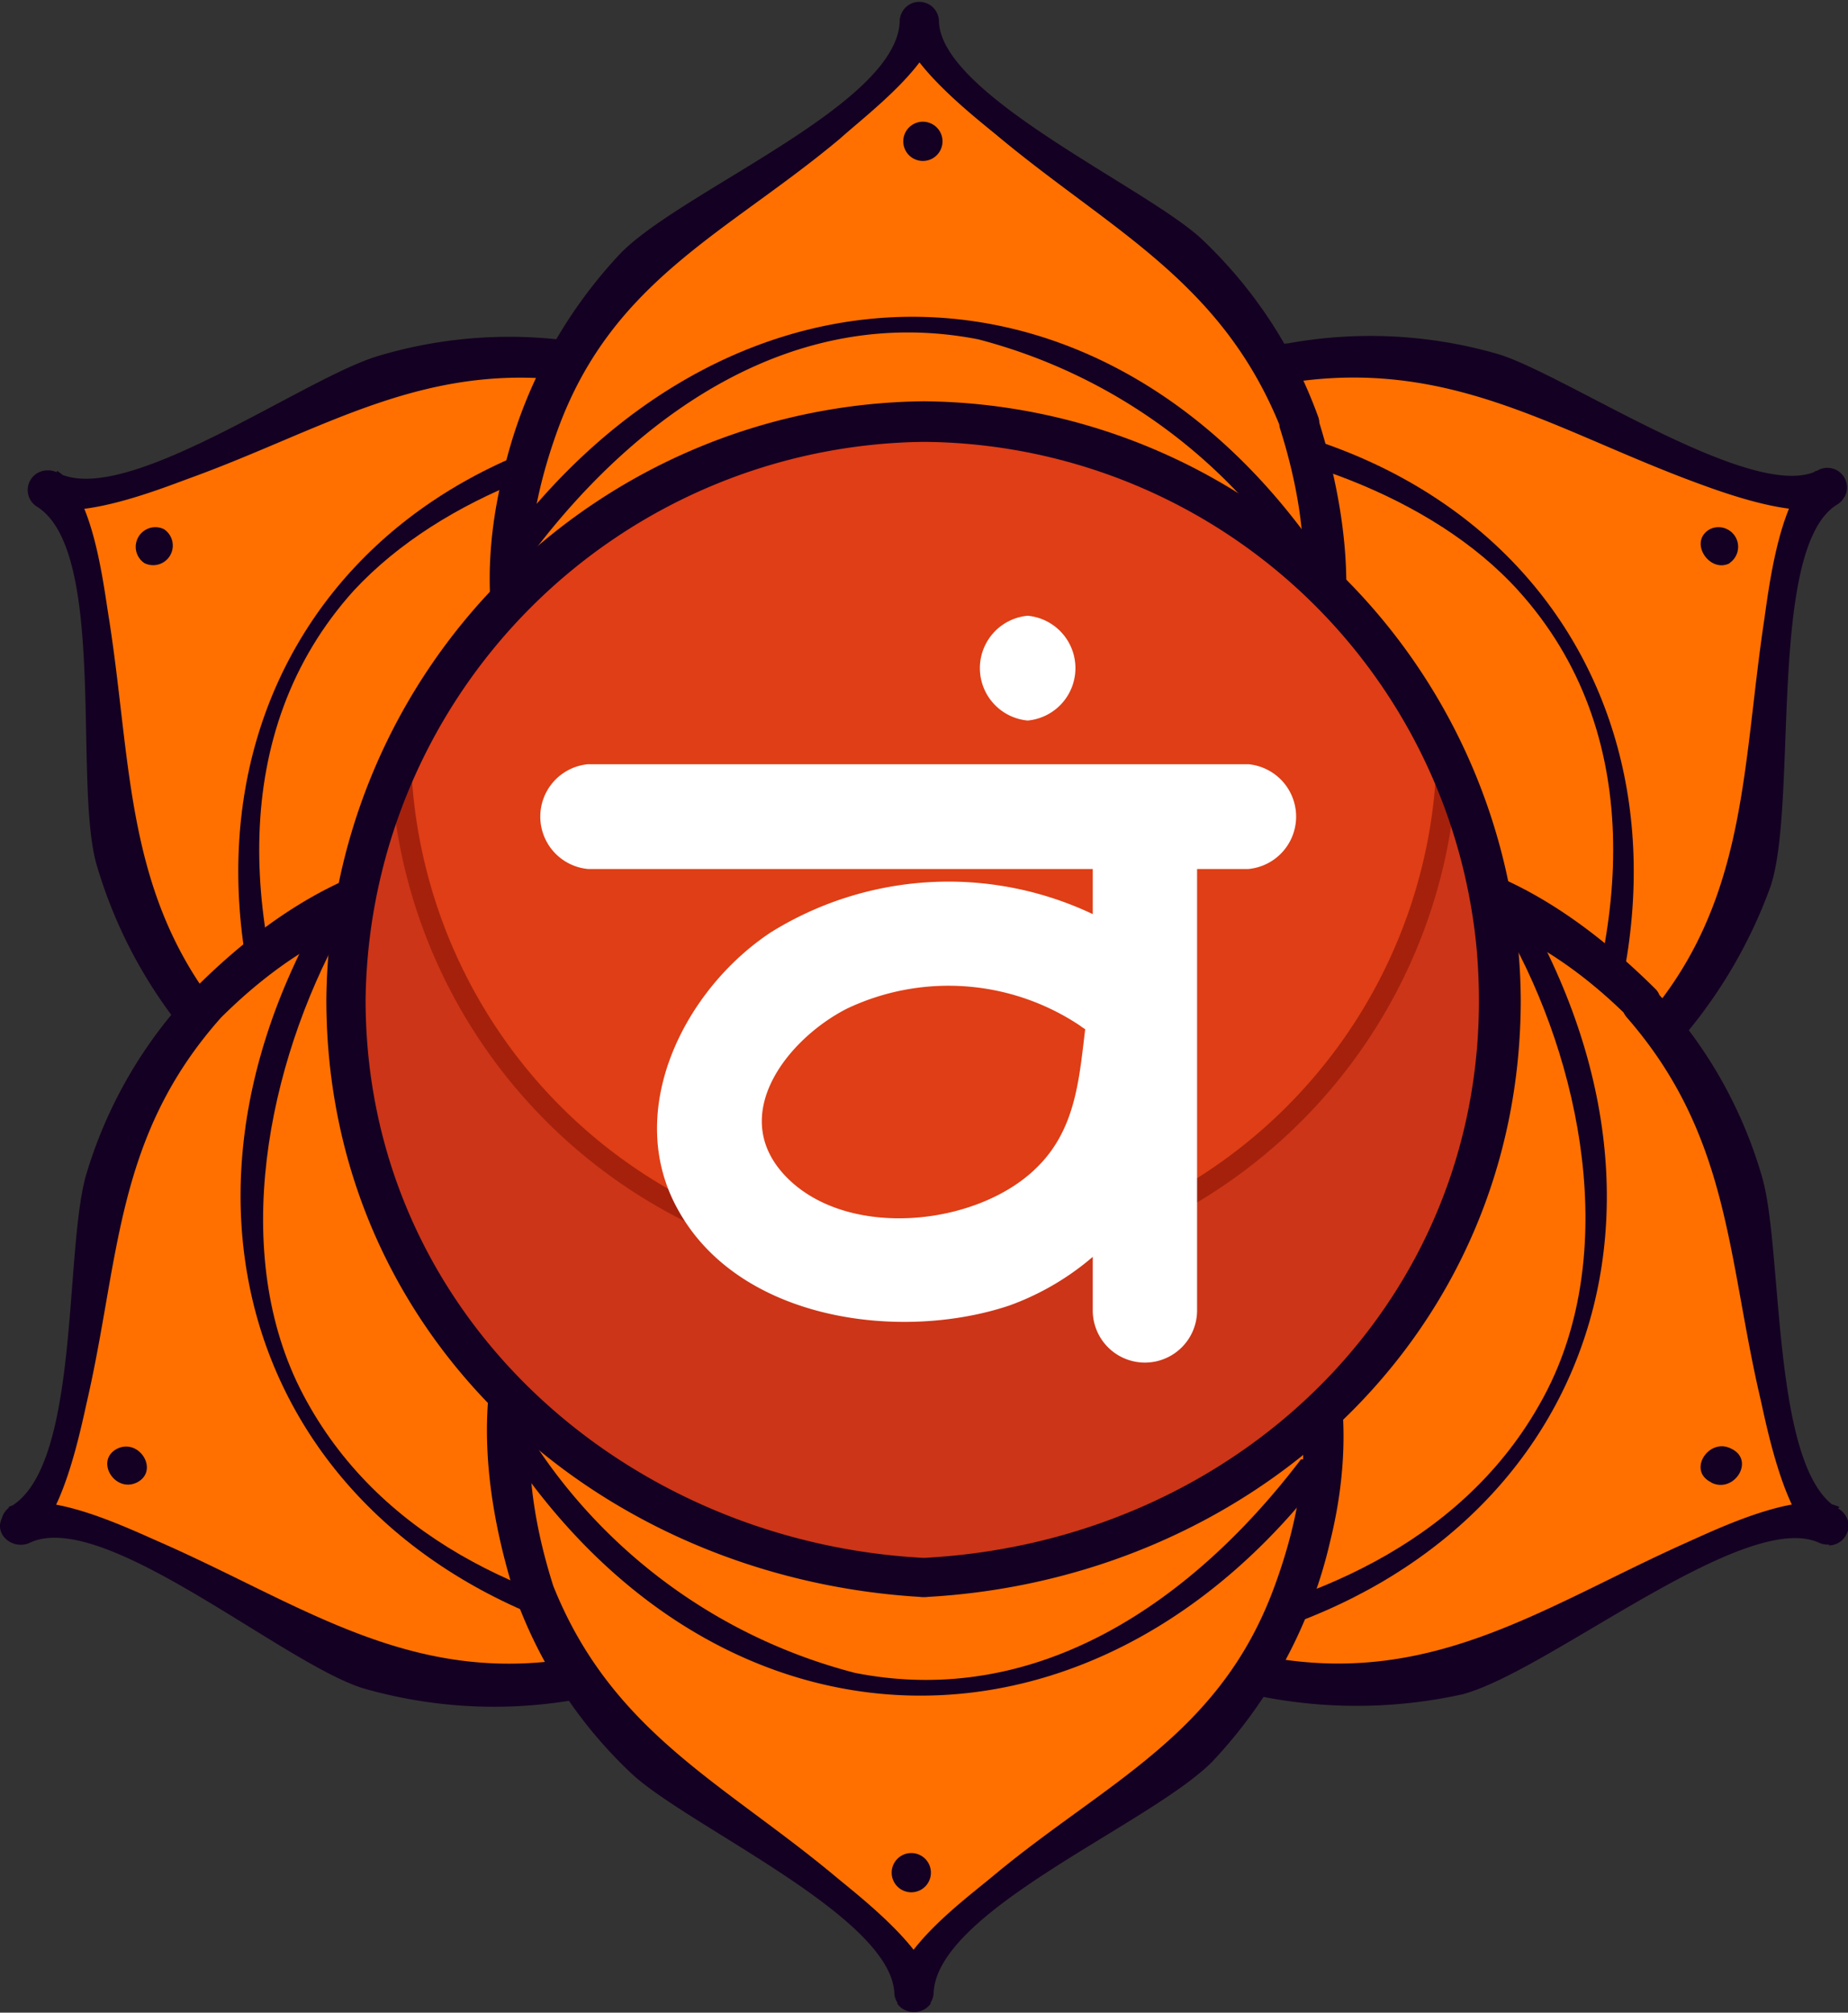 <svg xmlns="http://www.w3.org/2000/svg" viewBox="0 0 41.45 45.14"><rect x="0" y="0" width="41.45" height="45.14" fill="#333333" stroke="none"/><title>Asset 4</title><g id="Layer_2" data-name="Layer 2"><g id="OBJECTS"><path d="M13.15,8.15A9.55,9.55,0,0,0,10.09,8c-3.16.41-5.84,3-9,2.94h0c1.63,2.73.66,6.34,1.83,9.3a9.9,9.9,0,0,0,1.63,2.6,8.46,8.46,0,0,0,5.19,3.35,6.76,6.76,0,0,0,5-1.69,12.3,12.3,0,0,0,2.89-3.84,12.35,12.35,0,0,0,1.94-4.39,6.74,6.74,0,0,0-1-5.22A8.37,8.37,0,0,0,13.15,8.15Z" style="fill:#ff7000"/><path d="M13.26,7.72A10.25,10.25,0,0,0,8.43,8c-1.7.54-5.65,3.39-7.14,2.6a.45.45,0,0,0-.61.6l.38-.65a.44.44,0,0,0-.22.82c1.56,1,.81,6.16,1.32,8A10.67,10.67,0,0,0,4.92,24c2.72,2.77,6.31,3.63,9.62,1.25,3-2.13,5.68-6.88,5.61-10.57-.08-4.14-3.2-6.1-6.89-6.91-.55-.12-.78.73-.23.85,6.58,1.44,7.33,6.64,4.24,11.87-2.66,4.5-7.17,7.46-11.72,2.89C2.78,20.54,3,17.44,2.45,13.91c-.13-.78-.35-2.84-1.17-3.35l-.22.82h0a.45.45,0,0,0,.38-.67h0l-.6.6c.81.43,2.72-.33,3.4-.58C7.31,9.62,9.55,8.06,13,8.57,13.58,8.65,13.82,7.8,13.26,7.72Z" style="fill:#140022"/><path d="M7,24.54c-1.52-3.68-1.94-8.11.94-11.3,2-2.15,5.35-3.28,8.2-3.46.38,0,.38-.6,0-.58-8.58.52-13,7.59-9.7,15.5.14.34.71.19.56-.16Z" style="fill:#140022"/><path d="M3.68,11.87l0,0a.44.44,0,0,0-.44.76l0,0a.44.44,0,0,0,.44-.76Z" style="fill:#140022"/><path d="M28.88,8.15A9.54,9.54,0,0,1,31.94,8c3.16.41,5.83,3,9,2.94h0c-1.64,2.73-.66,6.34-1.84,9.3a9.86,9.86,0,0,1-1.62,2.6,8.48,8.48,0,0,1-5.2,3.35,6.78,6.78,0,0,1-5-1.69,12.12,12.12,0,0,1-2.88-3.84,12.18,12.18,0,0,1-1.94-4.39,6.7,6.7,0,0,1,1-5.22A8.35,8.35,0,0,1,28.88,8.15Z" style="fill:#ff7000"/><path d="M29,8.57c3.46-.51,5.75,1,8.79,2.16.72.27,2.6,1,3.4.58l-.61-.6h0a.45.45,0,0,0,.38.67h0l-.23-.82c-.8.5-1.05,2.58-1.16,3.35-.53,3.52-.36,6.66-3.1,9.42C31.9,27.93,27.4,25,24.76,20.44,21.69,15.2,22.4,10,29,8.57c.55-.12.32-1-.24-.85-3.46.76-6.5,2.49-6.87,6.36S24.42,23,27.48,25.2s6.55,1.66,9.24-.88a11,11,0,0,0,3-4.46c.61-1.9-.08-7.57,1.48-8.54A.44.44,0,0,0,41,10.5l.37.65a.44.44,0,0,0-.6-.6c-1.41.74-5.59-2.11-7.14-2.6a10.29,10.29,0,0,0-4.84-.23C28.2,7.8,28.44,8.65,29,8.57Z" style="fill:#140022"/><path d="M35.56,24.7c3.27-7.91-1.11-15-9.71-15.5-.37,0-.37.56,0,.58,2.85.18,6.25,1.31,8.2,3.46,2.89,3.19,2.47,7.62.94,11.3-.14.35.43.5.57.16Z" style="fill:#140022"/><path d="M38.79,12.63l0,0a.44.44,0,0,0-.44-.76l0,0c-.49.28,0,1,.45.76Z" style="fill:#140022"/><path d="M29.14,9.45a10.07,10.07,0,0,0-1.42-2.72c-2-2.51-5.57-3.5-7.1-6.29h0c-1.53,2.79-5.14,3.78-7.1,6.29A9.8,9.8,0,0,0,12.1,9.45a8.46,8.46,0,0,0-.26,6.17,6.77,6.77,0,0,0,4,3.49,12.2,12.2,0,0,0,4.77.55,12.2,12.2,0,0,0,4.77-.55,6.72,6.72,0,0,0,4-3.49A8.45,8.45,0,0,0,29.14,9.45Z" style="fill:#ff7000"/><path d="M29.56,9.33a10.28,10.28,0,0,0-2.64-4c-1.3-1.17-5.81-3.2-5.86-4.85a.44.44,0,0,0-.82-.22H21a.44.44,0,0,0-.82.22c-.06,1.87-4.88,3.79-6.26,5.2a10.68,10.68,0,0,0-2.63,4.92c-.92,3.7.2,7.11,3.83,8.72a14.8,14.8,0,0,0,11.5-.21c3.88-2,4.15-5.91,2.94-9.73-.17-.54-1-.31-.85.23,2.08,6.56-2.24,9.64-8.09,9.66s-10.51-3.07-8.1-9.66c1.23-3.34,3.8-4.39,6.32-6.5C19.5,2.52,21,1.4,21.06.43l-.82.22h0a.44.44,0,0,0,.76,0h0L20.18.43c0,.9,1.68,2.19,2.21,2.63,2.52,2.1,5,3.24,6.32,6.5C28.92,10.08,29.77,9.86,29.56,9.33Z" style="fill:#140022"/><path d="M11.94,12.41c2.4-3.17,5.89-5.6,10-4.8a12.29,12.29,0,0,1,7.26,5.28c.21.31.72,0,.51-.3-4.82-7.18-13.17-7.28-18.33-.48-.22.3.29.6.51.3Z" style="fill:#140022"/><path d="M21.14,3.17v0a.44.44,0,0,0-.88,0v0a.44.44,0,0,0,.88,0Z" style="fill:#140022"/><path d="M36.8,22.51A9.69,9.69,0,0,1,38.58,25c1.36,2.88.61,6.55,2.41,9.17h0c-3.18.1-5.69,2.88-8.81,3.49a9.88,9.88,0,0,1-3.07,0,8.44,8.44,0,0,1-5.62-2.55A6.72,6.72,0,0,1,22.18,30a12.32,12.32,0,0,1,1.66-4.5,12.43,12.43,0,0,1,2.64-4,6.79,6.79,0,0,1,4.93-2A8.48,8.48,0,0,1,36.8,22.51Z" style="fill:#ff7000"/><path d="M36.49,22.82c2.32,2.66,2.25,5.37,3,8.57.16.72.57,2.74,1.33,3.17l.22-.82h0a.44.44,0,0,0-.38.66h0l.6-.6c-.88-.41-2.72.48-3.46.81-3.25,1.46-5.78,3.3-9.58,2.51-11.92-2.46-1.52-24.07,8.31-14.3a.44.44,0,0,0,.62-.62c-2.51-2.5-5.63-4.12-9.07-2.37s-6.14,7-6.33,10.72,2.12,6.41,5.71,7.3A11,11,0,0,0,32.8,38c1.93-.51,6.33-4.16,8-3.4.37.17.84-.2.6-.6l-.38.66a.44.44,0,0,0,.22-.82C39.72,33,40,28,39.52,26.39a10.14,10.14,0,0,0-2.41-4.19C36.74,21.77,36.12,22.39,36.49,22.82Z" style="fill:#140022"/><path d="M26.49,37.09c8.37-1.48,12-9,7.79-16.55-.18-.33-.69,0-.5.3,1.7,3,2.55,7.26.87,10.44s-5,4.65-8.31,5.25c-.38.06-.22.63.15.56Z" style="fill:#140022"/><path d="M38.38,33.25h0c.51.26,1-.5.45-.76h0c-.5-.26-1,.5-.44.76Z" style="fill:#140022"/><path d="M4.65,22.51A10,10,0,0,0,2.86,25C1.5,27.88,2.25,31.55.45,34.17h0c3.19.1,5.69,2.88,8.82,3.49a9.88,9.88,0,0,0,3.07,0A8.46,8.46,0,0,0,18,35.16,6.81,6.81,0,0,0,19.27,30a12.32,12.32,0,0,0-1.66-4.5,12.3,12.3,0,0,0-2.65-4,6.75,6.75,0,0,0-4.92-2A8.46,8.46,0,0,0,4.65,22.51Z" style="fill:#ff7000"/><path d="M4.34,22.2a10.21,10.21,0,0,0-2.42,4.19c-.48,1.77-.13,6.53-1.7,7.41a.45.45,0,0,0,.23.82L.07,34c-.25.4.22.78.6.6,1.64-.77,5.64,2.68,7.46,3.26A10.62,10.62,0,0,0,13.5,38c3.81-.79,6.45-3.36,6.24-7.42C19.55,26.92,17,22,13.87,20.12,10.35,18,7,19.52,4.34,22.2c-.41.4.22,1,.62.62,4.67-4.64,9.63-2.47,12.27,2.9,2.29,4.68,2.25,10.12-4,11.4-3.85.8-6.31-1.06-9.59-2.51-.74-.32-2.57-1.22-3.45-.81l.6.6h0a.44.44,0,0,0-.38-.66h0l.22.82c.77-.43,1.18-2.51,1.33-3.17.73-3.2.63-5.91,3-8.57C5.33,22.39,4.71,21.77,4.34,22.2Z" style="fill:#140022"/><path d="M15.11,36.53c-3.36-.6-6.64-2.08-8.31-5.25S6,23.87,7.67,20.84c.18-.33-.32-.63-.51-.3C2.94,28.06,6.58,35.61,15,37.09c.37.07.53-.5.16-.56Z" style="fill:#140022"/><path d="M2.63,32.49h0c-.51.26-.06,1,.44.76h0c.51-.26.06-1-.44-.76Z" style="fill:#140022"/><path d="M12,35.69a9.94,9.94,0,0,0,1.42,2.72c2,2.51,5.57,3.49,7.1,6.29h0c1.53-2.8,5.14-3.78,7.1-6.29A9.94,9.94,0,0,0,29,35.69a8.45,8.45,0,0,0,.25-6.17,6.69,6.69,0,0,0-4-3.49,12.2,12.2,0,0,0-4.77-.55,12.2,12.2,0,0,0-4.77.55,6.74,6.74,0,0,0-4,3.49A8.46,8.46,0,0,0,12,35.69Z" style="fill:#ff7000"/><path d="M11.56,35.81a10.18,10.18,0,0,0,2.64,4C15.52,41,20,43,20.06,44.71a.45.45,0,0,0,.82.22h-.76a.45.45,0,0,0,.82-.22c.06-1.87,4.88-3.8,6.26-5.21a10.69,10.69,0,0,0,2.63-4.91c.92-3.7-.21-7.11-3.84-8.73a14.82,14.82,0,0,0-11.49.22c-3.88,2.05-4.15,5.91-2.94,9.73.17.54,1,.31.85-.24-2.08-6.55,2.24-9.63,8.09-9.65S31,29,28.59,35.57c-1.22,3.35-3.79,4.4-6.31,6.5-.66.55-2.19,1.67-2.22,2.64l.82-.23h0a.45.45,0,0,0-.76,0h0l.82.23c0-.91-1.67-2.18-2.22-2.64-2.51-2.09-5-3.23-6.31-6.5C12.2,35.06,11.34,35.28,11.56,35.81Z" style="fill:#140022"/><path d="M29.18,32.73c-2.41,3.17-5.89,5.6-10,4.79a12.27,12.27,0,0,1-7.27-5.27c-.21-.31-.71,0-.5.3,4.82,7.18,13.17,7.27,18.32.47.23-.3-.28-.59-.5-.29Z" style="fill:#140022"/><path d="M20,42v0a.44.44,0,0,0,.88,0v0A.44.44,0,0,0,20,42Z" style="fill:#140022"/><circle cx="20.72" cy="22.42" r="12.95" style="fill:#df3e16"/><path d="M32.44,17.05c0,.11,0,.21,0,.32A11.74,11.74,0,0,1,9,17.37c0-.11,0-.21,0-.32a13,13,0,1,0,23.45,0Z" style="fill:#cc3517"/><path d="M32.44,17.05c0,.11,0,.21,0,.32A11.74,11.74,0,0,1,9,17.37c0-.11,0-.21,0-.32" style="fill:none;stroke:#a5210c;stroke-linecap:round;stroke-linejoin:round;stroke-width:0.464px"/><path d="M20.72,34.94C14,34.59,8.2,29.47,8.2,22.42A12.67,12.67,0,0,1,20.72,9.91,12.55,12.55,0,0,1,33.11,21.17c.73,7.53-5.06,13.39-12.39,13.77-.57,0-.57.9,0,.88C28,35.45,34.11,30,34.11,22.42A13.51,13.51,0,0,0,20.72,9,13.54,13.54,0,0,0,7.32,22.42c0,7.57,6.11,13,13.4,13.4C21.28,35.84,21.28,35,20.72,34.94Z" style="fill:#140022"/><path d="M13.19,19.49H28a1.18,1.18,0,0,0,0-2.35H13.19a1.18,1.18,0,0,0,0,2.35Z" style="fill:#fff"/><path d="M24.51,18.63V29.39a1.17,1.17,0,0,0,2.34,0V18.63a1.17,1.17,0,0,0-2.34,0Z" style="fill:#fff"/><path d="M24.52,22c-.35,1.46-.11,3.07-1.28,4.2-1.33,1.3-4.2,1.6-5.58.22s0-3.12,1.34-3.8a5.31,5.31,0,0,1,5.22.38c1.2.92,2.37-1.12,1.18-2a7.55,7.55,0,0,0-8.11-.09c-1.95,1.29-3.3,4-2.1,6.19,1.36,2.52,5,3,7.45,2.18A6,6,0,0,0,25.57,27c1-1.38.83-2.85,1.21-4.42s-1.91-2.1-2.26-.63Z" style="fill:#fff"/><path d="M23.05,16.16a1.18,1.18,0,0,0,0-2.35,1.18,1.18,0,0,0,0,2.35Z" style="fill:#fff"/></g></g></svg>